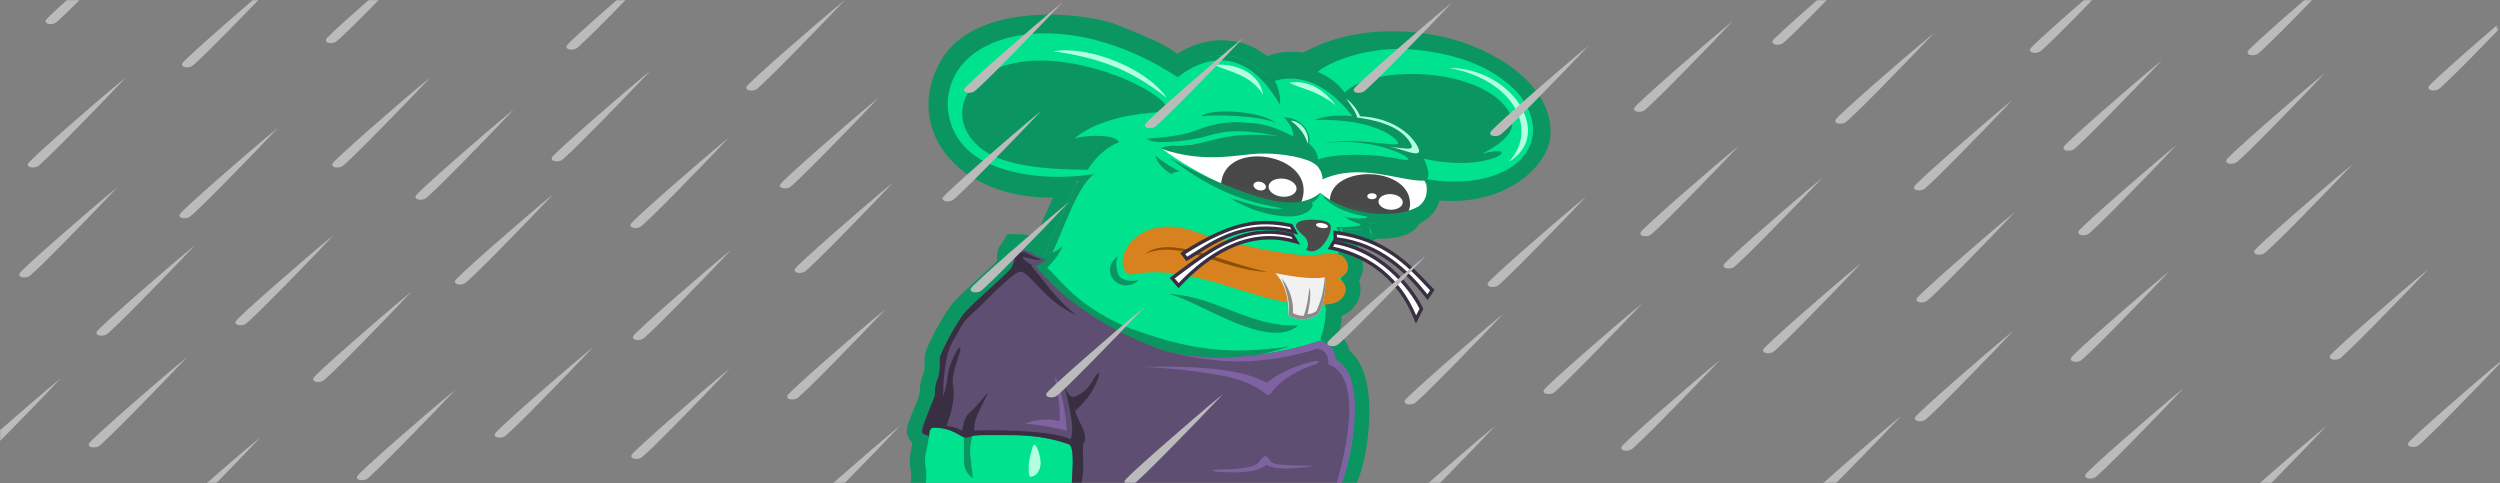 <svg width="1527" height="295" viewBox="0 0 1527 295" fill="none" xmlns="http://www.w3.org/2000/svg">
<rect x="0" y="0" width="1527" height="295" fill="#808080" stroke="none"/>
<mask id="mask0_309_11" style="mask-type:alpha" maskUnits="userSpaceOnUse" x="551" y="0" width="401" height="295">
<rect x="551" width="400.068" height="295" fill="white"/>
</mask>
<g mask="url(#mask0_309_11)">
<path d="M562.745 258.589C562.747 258.589 562.748 258.589 562.749 258.589L562.745 258.589ZM572.283 301.106H572.523C612.167 302.704 739.534 303.1 801.586 301.103L801.694 301.1L801.801 301.091C808.796 300.539 811.436 300.048 813.298 299.672C813.395 299.653 813.487 299.634 813.577 299.615C814.766 299.372 815.451 299.232 818.521 299.232H821.049L822.418 297.105C824.93 293.202 827.068 286.767 828.65 279.663C830.265 272.405 831.416 263.913 831.702 255.551C831.987 247.232 831.426 238.785 829.462 231.733C827.814 225.815 824.956 220.132 820.062 216.803C819.895 215.551 819.534 214.004 818.764 212.416C817.553 209.917 815.507 207.599 812.354 205.816C812.812 204.573 813.255 203.151 813.639 201.583C814.457 198.243 815.028 194.151 814.862 189.616C819.781 188.434 823.651 185.501 825.427 181.382C826.598 178.665 826.739 175.599 825.638 172.707C825.38 172.031 825.062 171.382 824.687 170.763C825.003 170.449 825.3 170.118 825.577 169.769C827.319 167.569 827.97 165.014 827.866 162.603C827.731 159.438 826.301 156.37 824.134 154.121C824.48 152.598 824.772 150.802 824.887 148.938C824.961 147.726 824.972 146.316 824.817 144.835C825.817 144.894 826.858 144.93 827.896 144.922C830.064 144.905 832.639 144.701 834.886 143.858C836.222 143.356 837.699 142.51 838.826 141.183C839.245 141.187 839.714 141.192 840.258 141.195C842.576 141.207 845.673 141.18 848.776 140.868C851.788 140.566 855.253 139.957 858.095 138.572C860.23 137.531 862.474 135.781 863.539 133.11C869.305 130.577 872.663 126.999 874.311 122.812C875.031 120.983 875.367 119.123 875.512 117.428C895.035 119.893 911.019 115.78 922.498 108.875C934.732 101.515 942.491 90.481 942.491 80.632C942.491 65.86 932.559 53.428 919.907 44.344C907.13 35.17 890.664 28.7 875.458 25.999C844.352 20.475 817.414 25.304 797.057 36.859C789.512 35.902 784.314 36.226 780.205 37.223C777.614 37.851 775.268 38.861 773.464 39.685C769.634 36.601 766.139 34.243 762.403 32.561C757.876 30.522 753.268 29.598 747.666 29.269C741.595 28.913 735.035 30.363 729.434 32.659C725.678 34.198 722.036 36.25 719.144 38.679C714.288 34.693 708.889 31.658 703.265 29.009C698.967 26.984 694.279 25.077 689.555 23.156C686.772 22.024 683.977 20.887 681.242 19.718C676.833 17.834 669.491 16.051 660.897 14.896C652.214 13.73 641.927 13.161 631.516 13.866C611.099 15.248 588.425 21.684 578.15 40.291C566.756 60.921 571.035 82.269 586.625 96.997C600.53 110.133 623.024 117.707 650.584 115.822C649.05 119.014 647.291 122.853 645.55 126.723C643.369 131.569 641.242 136.404 639.57 140.205C638.177 143.373 637.1 145.822 636.57 146.961C635.755 148.715 635.15 150.335 634.697 151.613C634.536 151.491 634.369 151.363 634.193 151.229C633.877 150.989 633.536 150.729 633.181 150.464C631.087 148.898 628.18 148.304 626.251 148.021C624.074 147.701 621.904 147.621 620.51 147.645L617.899 147.69L616.585 149.947L615.886 151.146C614.862 152.119 614.166 153.308 613.826 154.662C613.463 156.112 613.591 157.503 613.658 158.232L613.659 158.241C613.668 158.342 613.677 158.44 613.686 158.535C613.803 159.786 613.867 160.472 613.688 161.212C613.579 161.34 613.407 161.538 613.148 161.817C612.537 162.473 611.687 163.323 610.628 164.343C608.515 166.378 605.744 168.92 602.766 171.637C602.261 172.097 601.75 172.563 601.234 173.033C595.781 178.003 589.858 183.402 586.757 186.76C583.098 190.722 579.089 197.433 576.019 203.142C574.446 206.067 573.052 208.859 571.993 211.108C570.998 213.219 570.146 215.171 569.829 216.241C569.439 217.559 569.375 218.957 569.354 219.988C569.343 220.54 569.344 221.118 569.346 221.66L569.346 221.681C569.347 222.247 569.348 222.795 569.339 223.358C569.304 225.619 569.102 227.774 568.302 229.814C567.01 233.107 566.65 235.414 566.539 237.406C566.499 238.136 566.486 238.654 566.476 239.063C566.456 239.843 566.447 240.226 566.275 240.923C565.395 244.505 563.401 249.488 561.598 253.88C561.47 254.192 561.343 254.501 561.217 254.807C560.495 256.564 559.821 258.201 559.361 259.435C559.104 260.124 558.829 260.905 558.669 261.585L558.669 261.588C558.611 261.831 558.438 262.567 558.504 263.421C558.534 263.808 558.654 264.933 559.502 266.02C560.354 267.112 561.523 267.661 562.656 267.798C562.498 268.829 562.239 269.955 561.919 271.344C561.786 271.925 561.642 272.552 561.49 273.237C561.002 275.438 560.49 278.042 560.371 280.706C560.256 283.288 560.6 284.961 560.839 286.128C560.899 286.42 560.952 286.68 560.99 286.915C561.178 288.074 561.37 290.117 560.793 295.586L560.358 299.702L564.399 300.597C564.511 300.622 564.624 300.648 564.74 300.675C565.369 300.821 566.065 300.982 567.151 301.048C568.119 301.106 569.589 301.106 572.283 301.106ZM836.608 141.191C836.612 141.19 836.64 141.188 836.695 141.184C836.634 141.192 836.602 141.193 836.608 141.191ZM564.299 267.781C564.299 267.781 564.296 267.781 564.289 267.78C564.296 267.78 564.299 267.781 564.299 267.781Z" fill="#00E28D" stroke="#0B9561" stroke-width="9.269"/>
<path d="M714.091 179.664C732.625 183.764 774.044 214.637 793.234 198.725C764.089 200.381 741.626 180.373 714.091 179.664Z" fill="#0B9561"/>
<path d="M834.446 96.788C816.975 96.103 807.085 100.786 804.325 103.212L805.368 115.693C806.411 119.119 813.22 126.583 837.023 130.193C864.629 132.456 872.114 124.687 871.439 114.653C870.764 104.619 856.286 97.645 834.446 96.788Z" fill="white"/>
<path d="M766.289 84.124C721.424 90.406 715.023 87.813 709.788 90.854C717.641 96.972 742.302 112.573 762.792 118.935C781.46 124.732 804.238 129.589 808.636 112.948C813.034 96.307 781.933 86.775 766.289 84.124Z" fill="white"/>
<path d="M750.428 117.535C760.021 121.617 776.109 124.981 786.433 126.512C792.634 126.512 794.516 127.012 795.941 119.553C800.771 94.266 750.838 85.529 746.145 110.094C745.045 115.853 746.618 112.91 750.428 117.535Z" fill="url(#paint0_linear_309_11)"/>
<path d="M812.236 122.124C812.236 124.916 814.837 125.021 818.437 126.512C829.107 130.931 840.743 133.343 852.242 132.497C859.643 131.499 859.843 131.898 861.259 125.622C862.634 101.324 813.493 99.918 812.236 122.124Z" fill="url(#paint1_linear_309_11)"/>
<path d="M806.042 208.198C807.514 206.362 813.956 196.329 812.238 184.888C811.624 184.44 810.459 184.215 808.987 184.215C810.41 187.054 810.213 197.797 806.042 208.198Z" fill="#0B9561"/>
<path d="M817.023 155.522C817.636 155.522 818.373 155.706 818.925 155.95C821.204 150.597 821.685 144.565 818.127 139.554C818.519 139.569 818.969 139.621 819.575 139.691C819.714 139.707 819.862 139.724 820.019 139.742C820.124 139.753 820.233 139.766 820.347 139.778C825.471 140.339 835.264 141.41 835.98 136.617C844.44 136.687 857.862 139.949 865.843 126.514C850.041 134.493 821.355 130.951 806.435 117.736C793.522 128.642 773.529 122.213 759.602 117.223C744.137 111.683 733.468 106.823 714.389 96.3C744.449 119.976 767.332 124.381 783.466 127.318C775.841 128.391 765.968 125.373 758.065 122.957C755.604 122.205 753.333 121.51 751.381 121.017C758.007 125.238 769.847 130.989 784.325 132.09C798.803 133.191 803.649 125.666 801.134 123.831C803.833 122.95 806.035 119.332 806.435 117.736C813.236 128.309 828.942 131.234 833.324 131.953C833.654 132.007 833.929 132.052 834.139 132.09C838.843 133.314 827.597 134.476 820.347 132.09C821.471 132.71 822.34 133.199 823.044 133.594C826.02 135.266 826.048 135.282 829.967 136.617C834.814 138.269 821.468 139.017 815.98 138.636C817.964 140.9 820.765 149.159 817.023 155.522Z" fill="#0B9561"/>
<path d="M935.254 71.705C942.473 96.239 915.051 117.138 869.659 109.158C868.859 108.959 870.644 110.754 870.886 112.023C918.451 122.957 948.478 95.015 941.054 70.971C933.631 46.928 903.449 30.961 877.045 27.171C850.642 23.381 827.038 25.575 797.208 41.299C787.712 39.926 780.276 40.565 772.73 45.092C763.467 37.261 757.823 34.508 747.394 33.896C736.964 33.284 726.589 37.689 719.358 43.869C705.739 30.762 685.418 23.381 677.416 20.389C669.415 17.397 599.801 3.163 580.003 41.299C567.401 68.274 578.953 90.618 596.805 101.977C614.512 113.244 643.837 114.345 658.869 110.31C656.977 112.15 648.629 131.121 643.837 142.011L643.837 142.012C642.414 145.245 641.305 147.766 640.772 148.915C639.858 150.88 639.265 152.583 638.789 153.949C638.05 156.069 637.594 157.379 636.661 157.602C636.348 157.677 636.013 157.663 635.657 157.575C636.186 157.949 636.596 158.249 636.845 158.459C636.17 159.682 634.269 161.334 631.876 162.252C642.796 177.302 655.625 187.275 673.163 199.143C689.653 210.302 726.883 221.27 739.909 221.229C744.224 221.453 768.546 218.109 787.883 211.502C751.197 217.008 725.615 214.071 686.659 199.143C663.091 188.531 652.304 176.893 645.034 169.049C643.038 166.895 641.306 165.027 639.648 163.545C642.736 160.482 646.854 155.737 649.115 150.383C647.765 151.423 644.612 153.674 642.796 154.36C648.624 142.371 658.414 112.55 668.378 106.333C639.612 110.754 611.652 106.333 595.406 95.076C579.159 83.819 572.627 60.414 586.203 41.299C604.607 16.2 660.214 8.604 719.358 47.172C723.468 44.024 755.307 17.745 781.687 63.813C782.73 59.531 780.092 51.21 778.558 49.375C778.746 49.331 778.962 49.276 779.207 49.215C784.711 47.833 804.308 42.912 826.041 70.971C826.041 70.971 812.606 69.197 802.852 73.357C841.071 71.95 854.699 85.728 853.954 87.735C853.639 88.584 849.838 88.177 844.195 87.572C834.872 86.572 820.521 85.034 808.557 87.735C840.887 82.106 872.29 100.832 855.427 97.279C834.814 92.935 809.435 93.869 801.434 99.056C805.635 100.98 807.835 105.967 807.835 109.578C830.838 99.056 855.427 110.954 870.044 110.356C872.621 109.54 874.045 106.333 869.659 96.912C910.85 106.333 932.053 87.001 905.449 93.799C931.853 80.633 923.9 69.377 916.851 62.28C896.287 41.577 839.24 39.698 821.237 56.495C817.166 50.496 810.371 46.13 804.835 43.928C810.661 38.516 833.042 28.767 859.443 29.964C897.248 32.5 928.034 47.172 935.254 71.705Z" fill="#0B9561"/>
<path d="M769.63 93.799C782.759 93.4 798.834 96.392 803.835 100.65C805.552 99.671 806.226 92.996 799.539 87.735C801.563 81.922 794.999 71.644 784.325 71.705C789.601 77.15 789.969 81.311 789.969 83.33C787.032 82.045 776.631 76.045 765.429 75.247C754.228 74.449 747.31 73.1 727.624 80.633C718.739 83.425 703.62 84.622 700.62 84.622C703.02 88.759 724.823 86.213 734.625 83.819C744.426 81.425 751.027 77.242 781.687 83.33C753.828 79.982 742.96 85.419 731.424 87.735C721.667 89.693 711.858 87.973 709.221 90.806C735.663 100.182 756.501 94.198 769.63 93.799Z" fill="#0B9561"/>
<path d="M779.207 75.247C772.03 68.096 739.989 65.576 733.825 70.971C741.153 69.81 770.83 70.587 779.207 75.247Z" fill="#0B9561"/>
<path d="M705.739 95.076C708.07 97.401 717.517 103.519 720.585 104.62C719.48 104.62 716.082 105.403 715.738 106.333C711.873 104.824 706.229 98.894 705.739 95.076Z" fill="#0B9561"/>
<path d="M695.419 171.198C684.218 180.972 670.416 165.566 682.817 156.508C681.417 159.582 681.817 163.172 682.417 165.766C683.017 168.359 684.818 172.793 695.419 171.198Z" fill="#0B9561"/>
<path d="M664.39 103.641C637.129 103.641 613.875 101.026 600.806 91.803C587.613 82.493 582.804 67.125 593.805 52.705C626.61 15.202 715.738 54.899 713.223 68.096C703.101 68.769 673.637 69.939 656.214 84.622C666.152 81.624 683.285 82.779 683.285 87.001C671.384 91.467 664.39 103.641 664.39 103.641Z" fill="#0B9561"/>
<path d="M822.299 60.265C822.299 60.265 827.698 63.997 830.827 71.032C858.293 72.431 867.572 90.4 866.776 92.69C866.203 94.342 862.974 93.608 859.844 92.69C856.714 91.772 852.728 90.182 847.759 89.631L857.82 90.671C860.519 91.038 863.043 90.732 862.237 88.897C856.347 75.498 835.673 72.745 828.802 71.766C829.097 69.662 824.119 62.936 822.299 60.265Z" fill="#B2FFE2"/>
<path d="M594.205 265.153C593.472 267.547 592.125 273.451 592.605 277.92C593.085 282.388 593.872 289.224 594.205 292.083C592.472 291.019 588.965 287.614 588.805 282.508C588.645 277.401 588.738 268.81 588.805 265.153H594.205Z" fill="#0B9561"/>
<path d="M815.551 219.577C821.625 222.269 828.639 243.808 826.438 257.971C824.238 272.134 820.501 284.635 816.5 295.806C776.897 297.867 704.221 297.867 704.221 297.867C704.221 297.867 684.218 298.466 654.814 297.867C654.814 288.935 656.852 272.927 652.742 271.303C636.406 265.609 622.977 265.669 609.063 265.732C606.831 265.742 604.585 265.752 602.314 265.738C596.27 265.702 594.149 266.093 592.845 266.653C590.078 267.84 588.915 267.351 586.128 265.738L586.128 265.738C582.829 263.829 578.301 261.208 570.229 261.208C567.67 261.208 567.319 264.656 567.434 266.736C566.795 266.011 565.985 265.745 565.246 265.502L565.246 265.502C564.16 265.145 563.229 264.839 563.229 263.198C563.229 261.246 565.768 254.943 567.915 249.613C569.269 246.255 570.466 243.283 570.774 242.03C571.069 240.829 571.096 239.847 571.124 238.8C571.171 237.019 571.224 235.052 572.615 231.507C573.994 227.992 573.985 224.478 573.979 221.678C573.975 219.994 573.972 218.569 574.271 217.558C575.069 214.866 583.719 196.879 590.16 189.904C593.116 186.704 598.888 181.443 604.411 176.408C610.924 170.47 617.092 164.847 617.889 163.291C618.616 161.312 618.451 159.637 618.312 158.221C618.145 156.53 618.015 155.208 619.484 154.175L620.588 152.279C622.961 152.238 628.245 152.56 630.404 154.175C630.76 154.442 631.105 154.704 631.438 154.957L631.439 154.958C633.63 156.625 637.478 158.54 638.809 158.221C638.4 159.075 636.588 161.138 632.613 162.557C636.662 167.268 658.256 195.472 710.647 214.07C745.836 223.957 788.906 214.274 806.042 208.197C815.692 210.997 815.585 217.466 815.554 219.336L815.554 219.34C815.552 219.43 815.551 219.509 815.551 219.577Z" fill="#5E4E72"/>
<path d="M631.324 156.745C642.06 160.538 628.748 158.222 624.821 156.745C623.84 159.07 632.674 162.557 629.975 162.557C637.704 171.245 644.514 182.563 657.52 192.535C637.398 183.848 628.441 164.882 622.92 165.983C617.398 167.085 601.264 185.072 593.964 191.434C586.663 197.797 587.645 199.388 582.124 208.198C576.602 217.007 576.173 234.627 575.989 242.214C576.664 240.256 578.136 236.646 578.749 229.978C579.363 223.309 585.62 209.972 586.541 212.541C587.461 215.111 580.651 226.98 582.124 235.667C583.596 244.355 580.406 253.838 578.136 260.23C579.731 260.428 582.124 260.23 587.645 263.105C588.258 261.299 588.504 256.285 591.387 252.737C595.068 249.898 600.773 242.948 603.166 239.828C602.314 244.416 594.27 254.755 595.068 263.105C598.994 262.339 644.575 262.525 653.471 268.337C657.299 264.765 652.53 244.375 649.667 234.627C652.317 241.43 653.716 243.07 656.852 242.214C667.779 237.258 667.642 228.632 671.568 227.714C670.219 235.361 664.023 244.661 656.852 250.779C656.852 255.184 665.986 265.503 661.63 271.303C661.237 272.674 661.63 279.915 661.63 285.5C661.63 291.086 660.015 298.067 660.015 298.067C658.414 298.067 656.062 297.956 654.614 298.067C654.614 289.135 656.852 272.927 652.742 271.303C636.406 265.61 622.977 265.67 609.063 265.732C606.831 265.742 604.585 265.752 602.314 265.738C596.27 265.702 594.149 266.093 592.845 266.653C590.078 267.84 588.915 267.351 586.128 265.738L586.128 265.738C582.829 263.829 578.301 261.209 570.229 261.209C567.67 261.209 567.319 264.656 567.434 266.736C566.795 266.011 565.985 265.745 565.246 265.503C564.16 265.146 563.229 264.84 563.229 263.198C563.229 261.247 565.768 254.944 567.915 249.614L567.915 249.614C569.269 246.255 570.466 243.283 570.774 242.03C571.069 240.83 571.096 239.847 571.124 238.801C571.171 237.02 571.224 235.052 572.615 231.507C573.994 227.993 573.985 224.478 573.979 221.678C573.975 219.994 573.972 218.569 574.271 217.558C575.069 214.866 583.719 196.879 590.16 189.905C593.116 186.704 598.888 181.443 604.411 176.408L604.411 176.408L604.652 176.188C611.073 170.335 616.98 164.951 617.766 163.414C618.493 161.434 620.046 159.638 619.907 158.222C619.74 156.53 619.61 155.208 621.079 154.176L623.595 154.176C625.967 154.135 625.177 153.111 627.337 154.726L631.324 156.745Z" fill="#382F43"/>
<path d="M819.733 294.875C818.521 295.806 816.904 295.403 816.5 295C831.515 241.122 821.477 226.086 811.318 222.513C811.502 218.945 810.741 213.508 804.263 212.969C795.797 216.212 774.203 221.29 752.792 220.739C735.664 220.299 717.559 216.11 710.647 214.071C745.836 223.957 788.906 214.274 806.042 208.197C816.164 211.134 815.551 218.109 815.551 219.577C839.13 230.519 820.945 293.945 819.733 294.875Z" fill="#7E62A1"/>
<path d="M803.711 222.453C782.915 229.183 776.918 239.583 776.166 240.378C775.415 241.174 774.265 241.357 773.344 240.745C772.424 240.134 764.854 232.89 746.106 229.366C727.358 225.842 706.312 224.39 698.132 224.105C757.517 222.453 769.786 232.241 773.835 233.771C784.019 225.083 799.969 221.168 802.362 220.679C804.754 220.189 807.331 220.434 803.711 222.453Z" fill="#7E62A2"/>
<path d="M741.924 286.834C768.528 286.657 768.129 283.242 770.329 280.45C772.528 277.658 773.669 277.857 776.329 282.046C778.33 284.041 786.131 284.44 803.333 284.44C786.731 287.233 776.869 286.348 773.669 283.954C765.528 290.225 749.526 288.23 743.925 288.23C741.482 288.23 739.924 286.834 741.924 286.834Z" fill="#7E62A2"/>
<path d="M798.807 87.711C796.87 82.265 794.461 78.217 788.365 73.727C794.238 73.727 800.351 80.831 798.807 87.711Z" fill="#B2FFE2"/>
<path d="M771.518 57.881C763.984 45.432 750.081 43.742 741.726 39.645C749.254 38.538 768.642 41.42 771.518 57.881Z" fill="#B2FFE2"/>
<path d="M712.614 59.758C688.877 40.971 668.97 35.102 643.487 31.301C665.506 27.729 700.636 41.985 712.614 59.758Z" fill="#B2FFE2"/>
<path d="M921.529 98.908C939.931 79.358 924.801 48.764 885.198 41.509C923.185 41.509 949.732 81.952 921.529 98.908Z" fill="#B2FFE2"/>
<path d="M815.897 64.37C803.912 55.013 795.762 54.603 787.407 50.505C794.934 49.399 805.282 50.505 815.897 64.37Z" fill="#B2FFE2"/>
<path d="M630.862 272.737C627.704 281.724 627.984 287.84 628.918 291.161C634.96 291.206 635.525 284.003 635.525 284.003C636.335 280.635 632.615 267.745 630.862 272.737Z" fill="#B2FFE2"/>
<path d="M817.086 169.776C825.368 174.242 822.439 184.474 812.037 185.758C771.631 190.745 733.625 159.626 691.419 167.606C687.096 168.423 685.619 162.429 685.619 159.626C686.819 146.261 702.421 133.295 727.025 140.476C746.917 147.561 773.555 153.612 794.634 155.827C804.035 156.815 813.851 153.443 818.742 155.827C824.263 158.519 825.981 167.757 817.086 169.776Z" fill="#D7821E"/>
<path d="M812.667 137.596C811.661 134.904 807.637 134.475 801.073 134.108C792.3 134.475 791.76 136.507 791.564 138.024C791.318 139.92 796.594 144.264 797.392 145.182C798.189 146.1 800.459 150.627 797.392 152.34C798.619 152.829 800.827 154.787 805.06 152.34C809.293 149.893 814.017 141.205 812.667 137.596Z" fill="#4B4B4B"/>
<ellipse cx="3.679" cy="1.486" rx="3.679" ry="1.486" transform="matrix(0.987 0.163 -0.164 0.986 804.072 135.719)" fill="white"/>
<ellipse cx="8.58" cy="5.52" rx="8.58" ry="5.52" transform="matrix(0.994 0.114 -0.114 0.993 775.493 108.161)" fill="white"/>
<ellipse cx="3.872" cy="2.601" rx="3.872" ry="2.601" transform="matrix(0.969 0.249 -0.25 0.968 766.33 110.155)" fill="white"/>
<ellipse cx="2.869" cy="1.825" rx="2.869" ry="1.825" transform="matrix(1 0.007 -0.007 1 835.161 118.021)" fill="white"/>
<ellipse cx="7.409" cy="4.766" rx="7.409" ry="4.766" transform="matrix(0.999 0.054 -0.055 0.999 842.241 118.175)" fill="white"/>
<path d="M644.208 229.916C647.937 234.713 651.181 253.226 651.569 263.137C647.459 261.974 636.539 259.466 625.742 258.732C627.582 258.059 638.564 254.327 646.907 257.325C648.072 256.162 646.907 242.58 644.208 229.916Z" fill="#7E62A1"/>
<path d="M809.232 169.348C803.834 170.511 793.221 169.776 778.988 166.84C788.313 176.69 786.963 192.78 786.963 192.78C792.975 196.39 800.828 195.289 805.367 191.862C809.232 183.909 809.907 175.344 809.232 169.348Z" fill="#F1F1F1"/>
<path d="M805.367 191.862C809.232 183.908 809.907 175.343 809.232 169.348C808.537 175.201 807.821 182.134 804.079 189.843C802.913 190.959 800.521 191.862 798.68 191.862C799.232 188.925 801.134 181.278 799.907 175.466C798.68 183.358 798.68 185.927 796.41 192.78C795.081 193.228 791.282 192.266 789.662 191.189C790.46 183.419 786.963 174.976 782.73 169.837C786.104 177.79 788.19 185.622 786.963 192.78C792.975 196.389 800.828 195.288 805.367 191.862Z" fill="#8B8B8B"/>
<path d="M699.62 155.039C714.422 143.27 746.19 160.326 774.241 166.137C745.19 164.782 721.223 145.664 699.62 155.039Z" fill="#8F4E02"/>
<path d="M816.744 142.178L815.537 142.005V143.224V144.937V145.874L816.467 145.986C843.423 149.238 860.168 166.75 871.036 180.399L871.938 181.531L872.742 180.328L874.358 177.91L874.827 177.209L874.248 176.596C873.711 176.028 873.173 175.457 872.633 174.884C859.764 161.225 845.735 146.336 816.744 142.178ZM815.358 148.006L814.628 147.876L814.257 148.517L813.337 150.108L812.613 151.361L814.026 151.67C848.896 159.301 860.424 184.68 864.022 193.054L864.919 195.142L865.938 193.11L867.959 189.08L868.186 188.626L867.974 188.165C866.413 184.771 861.389 176.199 852.714 167.749C844.029 159.289 831.641 150.906 815.358 148.006ZM788.864 138.175L788.627 137.756L788.155 137.661C778.701 135.744 769.922 135.17 759.765 137.465C749.631 139.755 738.196 144.886 723.393 154.264L722.426 154.877L723.114 155.792L724.327 157.404L724.892 158.156L725.705 157.681C727.34 156.725 729.117 155.581 731.048 154.338C743.149 146.548 761.302 134.863 788.505 141.134L790.847 141.673L789.662 139.582L788.864 138.175ZM789.644 144.08L789.421 143.714L789.005 143.607C760.783 136.344 739.863 152.005 719.892 166.956C718.88 167.714 717.87 168.469 716.862 169.221L715.953 169.898L716.692 170.757L719.116 173.578L719.877 174.463L720.682 173.619C736.795 156.747 760.743 139.521 789.331 147.06L791.872 147.73L790.503 145.487L789.644 144.08Z" fill="white" stroke="#382F43" stroke-width="2.114"/>
</g>
<mask id="mask1_309_11" style="mask-type:alpha" maskUnits="userSpaceOnUse" x="0" y="0" width="1527" height="295">
<rect width="1527" height="295" rx="25" fill="white"/>
</mask>
<g mask="url(#mask1_309_11)">
<path d="M385.262 136.841C386.334 134.503 425.877 99.814 445.281 83.978C429.095 101.186 393.78 137.332 390.972 138.653C388.164 139.974 384.189 139.178 385.262 136.841Z" fill="#BBBBBB"/>
<path d="M476.569 112.621C477.642 110.284 517.185 75.595 536.588 59.758C520.403 76.967 485.088 113.112 482.28 114.433C479.472 115.754 475.496 114.958 476.569 112.621Z" fill="#BBBBBB"/>
<path d="M485.565 164.264C486.638 161.926 526.18 127.237 545.584 111.4C529.399 128.609 494.084 164.755 491.276 166.076C488.468 167.397 484.492 166.601 485.565 164.264Z" fill="#BBBBBB"/>
<path d="M575.947 120.594C577.02 118.256 616.562 83.567 635.966 67.731C619.78 84.939 584.465 121.085 581.657 122.406C578.849 123.727 574.874 122.931 575.947 120.594Z" fill="#BBBBBB"/>
<path d="M593.019 176.124C594.092 173.786 633.634 139.098 653.038 123.261C636.852 140.47 601.537 176.615 598.729 177.936C595.922 179.257 591.946 178.461 593.019 176.124Z" fill="#BBBBBB"/>
<path d="M1077.06 213.324C1078.14 210.987 1117.68 176.298 1137.08 160.461C1120.9 177.67 1085.58 213.815 1082.78 215.136C1079.97 216.458 1075.99 215.662 1077.06 213.324Z" fill="#BBBBBB"/>
<path d="M699.469 75.847C700.541 73.509 740.084 38.82 759.488 22.983C743.302 40.192 707.987 76.338 705.179 77.659C702.371 78.98 698.396 78.184 699.469 75.847Z" fill="#BBBBBB"/>
<path d="M589.002 54.281C590.075 51.944 629.617 17.255 649.021 1.418C632.836 18.627 597.521 54.772 594.713 56.093C591.905 57.415 587.929 56.619 589.002 54.281Z" fill="#BBBBBB"/>
<path d="M386.777 205.27C387.849 202.933 427.392 168.244 446.796 152.407C430.61 169.616 395.295 205.762 392.487 207.083C389.679 208.404 385.704 207.608 386.777 205.27Z" fill="#BBBBBB"/>
<path d="M639.214 240.281C640.287 237.944 679.83 203.255 699.233 187.418C683.048 204.627 647.733 240.772 644.925 242.093C642.117 243.415 638.141 242.619 639.214 240.281Z" fill="#BBBBBB"/>
<path d="M810.94 209.012C812.013 206.674 851.555 171.985 870.959 156.148C854.774 173.357 819.459 209.503 816.651 210.824C813.843 212.145 809.867 211.349 810.94 209.012Z" fill="#BBBBBB"/>
<path d="M910.36 80.698C911.433 78.361 950.975 43.672 970.379 27.835C954.194 45.044 918.879 81.189 916.071 82.51C913.263 83.832 909.287 83.036 910.36 80.698Z" fill="#BBBBBB"/>
<path d="M908.81 172.886C909.883 170.548 949.425 135.859 968.829 120.022C952.643 137.231 917.328 173.377 914.521 174.698C911.713 176.019 907.737 175.223 908.81 172.886Z" fill="#BBBBBB"/>
<path d="M858.139 244.594C859.212 242.256 898.755 207.567 918.158 191.73C901.973 208.939 866.658 245.085 863.85 246.406C861.042 247.727 857.067 246.931 858.139 244.594Z" fill="#BBBBBB"/>
<path d="M943.011 238.231C944.084 235.894 983.626 201.205 1003.03 185.368C986.844 202.577 951.529 238.723 948.721 240.044C945.913 241.365 941.938 240.569 943.011 238.231Z" fill="#BBBBBB"/>
<path d="M1052.96 161.568C1054.04 159.231 1093.58 124.542 1112.98 108.705C1096.8 125.914 1061.48 162.059 1058.67 163.381C1055.87 164.702 1051.89 163.906 1052.96 161.568Z" fill="#BBBBBB"/>
<path d="M827.008 54.281C828.081 51.944 867.623 17.255 887.027 1.418C870.841 18.627 835.526 54.772 832.719 56.093C829.911 57.415 825.935 56.619 827.008 54.281Z" fill="#BBBBBB"/>
<path d="M456.061 52.863C457.134 50.526 496.677 15.837 516.08 0C499.895 17.209 464.58 53.354 461.772 54.675C458.964 55.997 454.989 55.201 456.061 52.863Z" fill="#BBBBBB"/>
<path d="M346.179 27.863C347.252 25.526 386.795 -9.163 406.198 -25C390.013 -7.791 354.698 28.354 351.89 29.675C349.082 30.997 345.107 30.201 346.179 27.863Z" fill="#BBBBBB"/>
<path d="M337.179 96.122C338.252 93.784 377.795 59.096 397.198 43.259C381.013 60.468 345.698 96.613 342.89 97.934C340.082 99.255 336.107 98.459 337.179 96.122Z" fill="#BBBBBB"/>
<path d="M480.986 241.552C482.059 239.214 521.602 204.525 541.005 188.688C524.82 205.897 489.505 242.043 486.697 243.364C483.889 244.685 479.914 243.889 480.986 241.552Z" fill="#BBBBBB"/>
<path d="M687.011 293.551C688.083 291.213 727.626 256.524 747.03 240.688C730.844 257.896 695.529 294.042 692.721 295.363C689.913 296.684 685.938 295.888 687.011 293.551Z" fill="#BBBBBB"/>
<path d="M385.787 277.863C386.86 275.526 426.402 240.837 445.806 225C429.621 242.209 394.306 278.354 391.498 279.676C388.69 280.997 384.714 280.201 385.787 277.863Z" fill="#BBBBBB"/>
<path d="M1002.13 141.863C1003.21 139.526 1042.75 104.837 1062.15 89C1045.97 106.209 1010.65 142.354 1007.84 143.676C1005.04 144.997 1001.06 144.201 1002.13 141.863Z" fill="#BBBBBB"/>
<path d="M998.245 65.863C999.317 63.526 1038.86 28.837 1058.26 13C1042.08 30.209 1006.76 66.354 1003.96 67.675C1001.15 68.997 997.172 68.201 998.245 65.863Z" fill="#BBBBBB"/>
<path d="M1082.82 24.863C1083.89 22.526 1123.44 -12.163 1142.84 -28C1126.66 -10.791 1091.34 25.354 1088.53 26.675C1085.72 27.997 1081.75 27.201 1082.82 24.863Z" fill="#BBBBBB"/>
<path d="M489.808 312.863C490.88 310.526 530.423 275.837 549.827 260C533.641 277.209 498.326 313.354 495.518 314.676C492.71 315.997 488.735 315.201 489.808 312.863Z" fill="#BBBBBB"/>
<path d="M853.394 312.863C854.466 310.526 894.009 275.837 913.413 260C897.227 277.209 861.912 313.354 859.104 314.676C856.296 315.997 852.321 315.201 853.394 312.863Z" fill="#BBBBBB"/>
<path d="M990.467 272.863C991.54 270.526 1031.08 235.837 1050.49 220C1034.3 237.209 998.986 273.354 996.178 274.676C993.37 275.997 989.395 275.201 990.467 272.863Z" fill="#BBBBBB"/>
<path d="M1101.29 306.863C1102.37 304.526 1141.91 269.837 1161.31 254C1145.13 271.209 1109.81 307.354 1107 308.676C1104.2 309.997 1100.22 309.201 1101.29 306.863Z" fill="#BBBBBB"/>
<path d="M1169.26 113.841C1170.33 111.503 1209.88 76.814 1229.28 60.977C1213.1 78.186 1177.78 114.332 1174.97 115.653C1172.16 116.974 1168.19 116.178 1169.26 113.841Z" fill="#BBBBBB"/>
<path d="M1260.57 89.621C1261.64 87.284 1301.18 52.595 1320.59 36.758C1304.4 53.967 1269.09 90.112 1266.28 91.433C1263.47 92.754 1259.5 91.958 1260.57 89.621Z" fill="#BBBBBB"/>
<path d="M1269.57 141.264C1270.64 138.926 1310.18 104.237 1329.58 88.4C1313.4 105.609 1278.08 141.755 1275.28 143.076C1272.47 144.397 1268.49 143.601 1269.57 141.264Z" fill="#BBBBBB"/>
<path d="M1359.95 97.594C1361.02 95.256 1400.56 60.567 1419.97 44.73C1403.78 61.939 1368.47 98.085 1365.66 99.406C1362.85 100.727 1358.87 99.931 1359.95 97.594Z" fill="#BBBBBB"/>
<path d="M1377.02 153.124C1378.09 150.786 1417.63 116.098 1437.04 100.261C1420.85 117.47 1385.54 153.615 1382.73 154.936C1379.92 156.257 1375.95 155.461 1377.02 153.124Z" fill="#BBBBBB"/>
<path d="M1483.47 52.847C1484.54 50.509 1524.08 15.82 1543.49 -0.017C1527.3 17.192 1491.99 53.338 1489.18 54.659C1486.37 55.98 1482.4 55.184 1483.47 52.847Z" fill="#BBBBBB"/>
<path d="M1373 31.281C1374.07 28.944 1413.62 -5.745 1433.02 -21.582C1416.84 -4.373 1381.52 31.772 1378.71 33.093C1375.9 34.415 1371.93 33.619 1373 31.281Z" fill="#BBBBBB"/>
<path d="M1170.78 182.27C1171.85 179.933 1211.39 145.244 1230.8 129.407C1214.61 146.616 1179.3 182.762 1176.49 184.083C1173.68 185.404 1169.7 184.608 1170.78 182.27Z" fill="#BBBBBB"/>
<path d="M1423.21 217.281C1424.29 214.944 1463.83 180.255 1483.23 164.418C1467.05 181.627 1431.73 217.772 1428.92 219.093C1426.12 220.415 1422.14 219.619 1423.21 217.281Z" fill="#BBBBBB"/>
<path d="M1361.18 312.863C1362.25 310.526 1401.79 275.837 1421.2 260C1405.01 277.209 1369.7 313.354 1366.89 314.676C1364.08 315.997 1360.11 315.201 1361.18 312.863Z" fill="#BBBBBB"/>
<path d="M1240.06 29.863C1241.13 27.526 1280.68 -7.163 1300.08 -23C1283.89 -5.791 1248.58 30.354 1245.77 31.675C1242.96 32.997 1238.99 32.201 1240.06 29.863Z" fill="#BBBBBB"/>
<path d="M1121.18 73.122C1122.25 70.784 1161.79 36.096 1181.2 20.259C1165.01 37.468 1129.7 73.613 1126.89 74.934C1124.08 76.255 1120.11 75.459 1121.18 73.122Z" fill="#BBBBBB"/>
<path d="M1264.99 218.552C1266.06 216.214 1305.6 181.525 1325.01 165.688C1308.82 182.897 1273.51 219.043 1270.7 220.364C1267.89 221.685 1263.91 220.889 1264.99 218.552Z" fill="#BBBBBB"/>
<path d="M1471.01 270.551C1472.08 268.213 1511.63 233.524 1531.03 217.688C1514.84 234.896 1479.53 271.042 1476.72 272.363C1473.91 273.684 1469.94 272.888 1471.01 270.551Z" fill="#BBBBBB"/>
<path d="M1169.79 254.863C1170.86 252.526 1210.4 217.837 1229.81 202C1213.62 219.209 1178.31 255.354 1175.5 256.676C1172.69 257.997 1168.71 257.201 1169.79 254.863Z" fill="#BBBBBB"/>
<path d="M1273.81 289.863C1274.88 287.526 1314.42 252.837 1333.83 237C1317.64 254.209 1282.33 290.354 1279.52 291.676C1276.71 292.997 1272.73 292.201 1273.81 289.863Z" fill="#BBBBBB"/>
<path d="M278.065 171.324C279.137 168.987 318.68 134.298 338.083 118.461C321.898 135.67 286.583 171.815 283.775 173.136C280.967 174.458 276.992 173.662 278.065 171.324Z" fill="#BBBBBB"/>
<path d="M11.94 167.012C13.013 164.674 52.556 129.985 71.959 114.148C55.774 131.357 20.459 167.503 17.651 168.824C14.843 170.145 10.867 169.349 11.94 167.012Z" fill="#BBBBBB"/>
<path d="M17.179 99.863C18.252 97.526 57.795 62.837 77.198 47C61.013 64.209 25.698 100.354 22.89 101.676C20.082 102.997 16.107 102.201 17.179 99.863Z" fill="#BBBBBB"/>
<path d="M-22.821 283.863C-21.748 281.526 17.795 246.837 37.198 231C21.013 248.209 -14.302 284.354 -17.11 285.676C-19.918 286.997 -23.893 286.201 -22.821 283.863Z" fill="#BBBBBB"/>
<path d="M218.179 290.863C219.252 288.526 258.795 253.837 278.198 238C262.013 255.209 226.698 291.354 223.89 292.676C221.082 293.997 217.107 293.201 218.179 290.863Z" fill="#BBBBBB"/>
<path d="M111.36 38.698C112.433 36.361 151.975 1.672 171.379 -14.165C155.194 3.044 119.879 39.189 117.071 40.511C114.263 41.832 110.287 41.036 111.36 38.698Z" fill="#BBBBBB"/>
<path d="M109.81 130.886C110.883 128.548 150.425 93.859 169.829 78.022C153.643 95.231 118.328 131.377 115.521 132.698C112.713 134.019 108.737 133.223 109.81 130.886Z" fill="#BBBBBB"/>
<path d="M59.139 202.594C60.212 200.256 99.755 165.567 119.158 149.73C102.973 166.939 67.658 203.085 64.85 204.406C62.042 205.727 58.066 204.931 59.139 202.594Z" fill="#BBBBBB"/>
<path d="M144.011 196.231C145.084 193.894 184.626 159.205 204.03 143.368C187.844 160.577 152.529 196.723 149.721 198.044C146.913 199.365 142.938 198.569 144.011 196.231Z" fill="#BBBBBB"/>
<path d="M253.963 119.568C255.036 117.231 294.578 82.542 313.982 66.705C297.797 83.914 262.482 120.059 259.674 121.381C256.866 122.702 252.89 121.906 253.963 119.568Z" fill="#BBBBBB"/>
<path d="M28.008 12.281C29.081 9.944 68.623 -24.745 88.027 -40.582C71.841 -23.373 36.526 12.772 33.718 14.094C30.91 15.415 26.935 14.619 28.008 12.281Z" fill="#BBBBBB"/>
<path d="M203.133 99.863C204.206 97.526 243.749 62.837 263.152 47C246.967 64.209 211.652 100.354 208.844 101.676C206.036 102.997 202.06 102.201 203.133 99.863Z" fill="#BBBBBB"/>
<path d="M199.245 23.863C200.317 21.526 239.86 -13.163 259.264 -29C243.078 -11.791 207.763 24.354 204.955 25.675C202.147 26.997 198.172 26.201 199.245 23.863Z" fill="#BBBBBB"/>
<path d="M54.394 270.863C55.466 268.526 95.009 233.837 114.413 218C98.227 235.209 62.912 271.354 60.104 272.676C57.296 273.997 53.321 273.201 54.394 270.863Z" fill="#BBBBBB"/>
<path d="M191.467 230.863C192.54 228.526 232.083 193.837 251.486 178C235.301 195.209 199.986 231.354 197.178 232.676C194.37 233.997 190.395 233.201 191.467 230.863Z" fill="#BBBBBB"/>
<path d="M99.179 319.863C100.252 317.526 139.795 282.837 159.198 267C143.013 284.209 107.698 320.354 104.89 321.676C102.082 322.997 98.106 322.201 99.179 319.863Z" fill="#BBBBBB"/>
<path d="M302.293 264.863C303.366 262.526 342.908 227.837 362.312 212C346.127 229.209 310.812 265.354 308.004 266.676C305.196 267.997 301.22 267.201 302.293 264.863Z" fill="#BBBBBB"/>
</g>
<defs>
<linearGradient id="paint0_linear_309_11" x1="807.938" y1="96.887" x2="793.964" y2="183.896" gradientUnits="userSpaceOnUse">
<stop offset="0.276" stop-color="#484848"/>
<stop offset="1" stop-color="#00E28D"/>
</linearGradient>
<linearGradient id="paint1_linear_309_11" x1="807.938" y1="96.887" x2="793.964" y2="183.896" gradientUnits="userSpaceOnUse">
<stop offset="0.276" stop-color="#484848"/>
<stop offset="1" stop-color="#00E28D"/>
</linearGradient>
</defs>
</svg>
